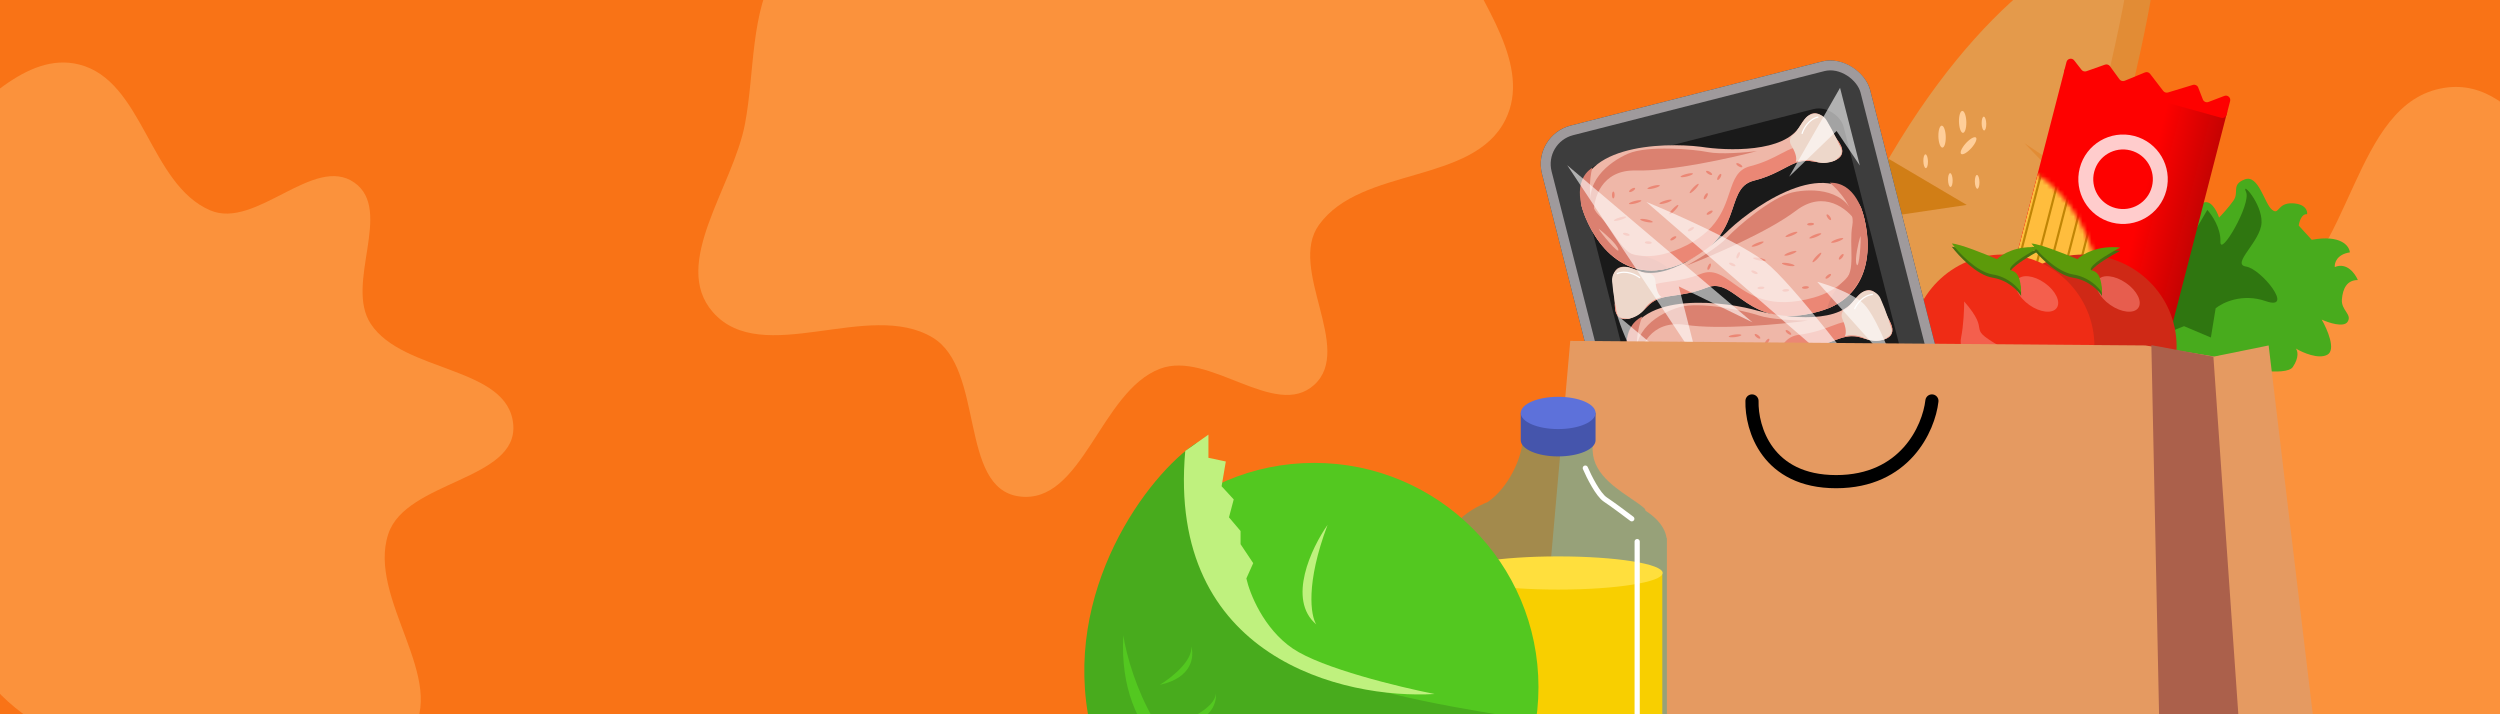 <svg width="560" height="160" viewBox="0 0 560 160" fill="none" xmlns="http://www.w3.org/2000/svg">
<rect x="0" y="0" width="560" height="160" fill="#333333" stroke="none"/>
<g clip-path="url(#clip0_1871_16823)">
<rect width="560" height="160" fill="#F97316"/>
<path fill-rule="evenodd" clip-rule="evenodd" d="M579.93 186.768C573.636 207.259 586.618 233.958 572.206 249.817C560.743 262.432 538.594 253.133 521.681 250.866C504.985 248.628 482.53 251.072 473.839 236.631C463.369 219.233 484.53 195.462 476.994 176.61C471.357 162.511 442.326 166.325 439.754 151.366C437.262 136.872 463.808 131.655 466.789 117.263C470.448 99.601 446.097 78.34 457.734 64.572C468.798 51.481 493.11 75.645 508.444 67.98C527.209 58.599 526.799 22.904 547.538 19.679C565.447 16.894 574.167 43.32 587.437 55.695C598.539 66.049 612.852 73.465 619.724 86.999C626.448 100.24 629.396 116.29 625.468 130.595C621.675 144.411 607.732 152.397 598.713 163.522C592.36 171.359 582.893 177.121 579.93 186.768Z" fill="#FB923C"/>
<path fill-rule="evenodd" clip-rule="evenodd" d="M-11.381 95.108C-18.721 81.252 -39.236 74.157 -39.984 58.5C-40.579 46.045 -24.321 39.398 -14.405 31.822C-4.616 24.343 5.729 11.463 17.688 14.438C32.096 18.022 33.445 41.264 47.088 47.117C57.291 51.494 70.328 34.504 79.392 40.912C88.173 47.12 77.146 63.55 83.045 72.537C90.285 83.565 113.866 81.967 114.968 95.108C116.016 107.603 90.954 107.679 86.989 119.576C82.138 134.135 100.803 152.387 91.749 164.782C83.93 175.487 65.76 166.328 52.502 166.791C41.409 167.178 30.175 170.746 19.625 167.3C9.304 163.928 -0.518 157.151 -5.883 147.72C-11.065 138.611 -7.985 127.268 -9.074 116.848C-9.841 109.508 -7.925 101.631 -11.381 95.108Z" fill="#FB923C"/>
<path fill-rule="evenodd" clip-rule="evenodd" d="M258.316 -23.252C274.797 -27.769 287.221 -47.913 304.051 -44.987C317.439 -42.661 320.642 -23.781 326.341 -11.43C331.967 0.764 343.205 14.834 337.197 26.852C329.96 41.331 304.921 37.243 295.452 50.369C288.371 60.186 303.34 78.096 294.37 86.218C285.679 94.087 270.828 78.448 259.868 82.59C246.418 87.672 242.51 113.144 228.272 111.193C214.735 109.339 220.613 82.653 208.903 75.607C194.573 66.984 170.724 82.508 159.694 69.928C150.169 59.064 164.23 41.906 166.89 27.688C169.116 15.793 167.993 2.991 174.166 -7.416C180.206 -17.598 189.75 -26.438 201.055 -29.906C211.975 -33.254 223.306 -27.282 234.647 -25.964C242.635 -25.035 250.557 -21.125 258.316 -23.252Z" fill="#FB923C"/>
<path d="M407.329 84.972C386.742 144.851 393.947 178.356 403.524 192.881C406.634 197.597 412.787 196.815 415.623 191.93C422.967 179.282 435.868 151.679 453.362 100.799C470.408 51.221 478.444 18.426 481.661 0.529C482.956 -6.675 476.811 -11.991 470.454 -8.362C452.819 1.707 426.866 28.151 407.329 84.972Z" fill="#E28C35"/>
<path d="M401.759 83.057C381.172 142.936 388.377 176.441 397.954 190.966C401.063 195.682 407.217 194.9 410.053 190.015C417.396 177.367 430.298 149.764 447.791 98.884C464.837 49.306 472.874 16.511 476.091 -1.386C477.386 -8.591 471.24 -13.907 464.883 -10.277C447.248 -0.208 421.295 26.236 401.759 83.057Z" fill="#E49A4B"/>
<path d="M426.501 72.363L406.033 72.849L411.947 68.955L410.239 60.617L426.501 72.363Z" fill="#D17E16"/>
<path d="M440.545 45.903L415.23 49.65L423.07 35.584L440.545 45.903Z" fill="#D17E16"/>
<path d="M416.009 106.781L393.607 113.214L396.987 100.241L416.009 106.781Z" fill="#D17E16"/>
<ellipse cx="2.456" cy="0.83" rx="2.456" ry="0.83" transform="matrix(-0.016 -1 0.994 0.105 434.238 32.972)" fill="#FFCE99"/>
<ellipse cx="2.456" cy="0.83" rx="2.456" ry="0.83" transform="matrix(-0.016 -1 0.994 0.105 438.848 29.672)" fill="#FFCE99"/>
<ellipse cx="1.544" cy="0.521" rx="1.544" ry="0.521" transform="matrix(-0.016 -1 0.994 0.105 443.914 29.167)" fill="#FFCE99"/>
<ellipse cx="1.544" cy="0.521" rx="1.544" ry="0.521" transform="matrix(-0.016 -1 0.994 0.105 436.381 41.819)" fill="#FFCE99"/>
<ellipse cx="1.544" cy="0.521" rx="1.544" ry="0.521" transform="matrix(-0.016 -1 0.994 0.105 442.391 42.226)" fill="#FFCE99"/>
<ellipse cx="1.544" cy="0.521" rx="1.544" ry="0.521" transform="matrix(-0.016 -1 0.994 0.105 430.854 37.607)" fill="#FFCE99"/>
<ellipse cx="2.469" cy="0.827" rx="2.469" ry="0.827" transform="matrix(0.659 -0.752 0.833 0.553 438.637 34.043)" fill="#FFCE99"/>
<ellipse cx="2.456" cy="0.83" rx="2.456" ry="0.83" transform="matrix(-0.016 -1 0.994 0.105 412.463 87.668)" fill="#FFCE99"/>
<ellipse cx="2.456" cy="0.83" rx="2.456" ry="0.83" transform="matrix(-0.016 -1 0.994 0.105 417.072 84.368)" fill="#FFCE99"/>
<ellipse cx="1.544" cy="0.521" rx="1.544" ry="0.521" transform="matrix(-0.016 -1 0.994 0.105 422.139 83.864)" fill="#FFCE99"/>
<ellipse cx="1.544" cy="0.521" rx="1.544" ry="0.521" transform="matrix(-0.016 -1 0.994 0.105 414.605 96.516)" fill="#FFCE99"/>
<ellipse cx="1.544" cy="0.521" rx="1.544" ry="0.521" transform="matrix(-0.016 -1 0.994 0.105 420.615 96.923)" fill="#FFCE99"/>
<ellipse cx="1.544" cy="0.521" rx="1.544" ry="0.521" transform="matrix(-0.016 -1 0.994 0.105 409.078 92.304)" fill="#FFCE99"/>
<ellipse cx="2.469" cy="0.827" rx="2.469" ry="0.827" transform="matrix(0.659 -0.752 0.833 0.553 416.861 88.739)" fill="#FFCE99"/>
<ellipse cx="2.456" cy="0.83" rx="2.456" ry="0.83" transform="matrix(-0.016 -1 0.994 0.105 396.775 134.536)" fill="#FFCE99"/>
<ellipse cx="2.456" cy="0.83" rx="2.456" ry="0.83" transform="matrix(-0.016 -1 0.994 0.105 401.387 131.236)" fill="#FFCE99"/>
<ellipse cx="1.544" cy="0.521" rx="1.544" ry="0.521" transform="matrix(-0.016 -1 0.994 0.105 406.453 130.732)" fill="#FFCE99"/>
<ellipse cx="1.544" cy="0.521" rx="1.544" ry="0.521" transform="matrix(-0.016 -1 0.994 0.105 398.92 143.383)" fill="#FFCE99"/>
<ellipse cx="1.544" cy="0.521" rx="1.544" ry="0.521" transform="matrix(-0.016 -1 0.994 0.105 404.93 143.791)" fill="#FFCE99"/>
<ellipse cx="1.544" cy="0.521" rx="1.544" ry="0.521" transform="matrix(-0.016 -1 0.994 0.105 393.393 139.172)" fill="#FFCE99"/>
<ellipse cx="2.469" cy="0.827" rx="2.469" ry="0.827" transform="matrix(0.659 -0.752 0.833 0.553 401.176 135.607)" fill="#FFCE99"/>
<path d="M441.122 67.928L453.964 81.168L455.256 77.41L441.122 67.928Z" fill="#E28C35"/>
<path d="M453.456 32.055L466.298 45.295L467.59 41.537L453.456 32.055Z" fill="#E28C35"/>
<path d="M425.2 114.004L438.042 127.244L439.334 123.486L425.2 114.004Z" fill="#E28C35"/>
<path d="M522.989 59.818C525.694 58.691 527.56 61.289 528.154 62.729C525.729 62.729 524.782 64.612 524.585 67.069C524.389 69.525 526.944 70.41 525.863 72.08C524.998 73.417 521.637 72.309 520.065 71.589C521.31 73.751 523.308 78.35 521.342 79.45C519.377 80.551 515.807 78.992 514.267 78.075C514.66 78.533 515.077 80.001 513.598 82.202C512.119 84.403 501.963 82.529 497.07 81.317C491.252 84.933 487.243 83.414 485.967 82.202C482.03 81.547 473.314 80.079 469.949 79.45C466.584 78.821 463.175 87.442 461.891 91.832L462.874 80.629C464.643 66.086 473.217 68.364 473.686 66.11C474.062 64.307 474.156 61.164 474.156 59.818H480.823C482.608 59.818 482.795 54.841 482.889 52.962C482.983 51.084 486.552 51.836 488.618 51.836C490.684 51.836 491.059 46.952 493.313 45.544C495.116 44.417 496.569 47.203 497.07 48.737C497.665 48.142 499.136 46.558 500.263 44.98C501.671 43.008 499.699 41.412 502.798 40.191C505.897 38.97 507.212 45.544 508.902 46.952C510.593 48.361 510.029 45.356 513.598 45.544C516.453 45.694 516.916 47.234 516.791 47.985C515.589 47.835 515.038 49.613 514.913 50.521L517.824 53.714C524.36 52.512 526.245 55.091 526.37 56.531C523.44 56.982 522.895 58.91 522.989 59.818Z" fill="#48AB1D"/>
<path d="M497.374 54.098C497.481 51.106 495.46 48.132 494.436 47.019L490.295 54.098H484.551V63.181L473.732 65.852L481.213 76.27L489.226 73.064L495.237 75.602L496.305 69.057C497.864 67.766 502.289 65.638 507.525 67.455C514.069 69.725 506.59 60.242 503.117 59.708C499.644 59.174 506.456 54.098 506.59 49.824C506.723 45.55 501.915 40.341 503.117 43.012C504.319 45.684 497.24 57.838 497.374 54.098Z" fill="#2F7610"/>
<g clip-path="url(#clip1_1871_16823)">
<rect width="37.64" height="145.672" transform="translate(462.469 15.581) rotate(14.477)" fill="url(#paint0_linear_1871_16823)"/>
<mask id="mask0_1871_16823" style="mask-type:alpha" maskUnits="userSpaceOnUse" x="403" y="35" width="69" height="99">
<ellipse cx="437.356" cy="84.321" rx="33.042" ry="49.707" transform="rotate(14.477 437.356 84.321)" fill="#D9D9D9"/>
</mask>
<g mask="url(#mask0_1871_16823)">
<rect x="453.893" y="6.143" width="36.574" height="173.605" transform="rotate(14.477 453.893 6.143)" fill="#FFBD3D"/>
<line x1="460.871" y1="7.944" x2="417.472" y2="176.038" stroke="#C08506" stroke-width="0.489"/>
<line x1="464.936" y1="8.994" x2="421.537" y2="177.087" stroke="#C08506" stroke-width="0.489"/>
<line x1="468.877" y1="10.012" x2="425.478" y2="178.105" stroke="#C08506" stroke-width="0.489"/>
<line x1="471.836" y1="10.776" x2="428.437" y2="178.869" stroke="#C08506" stroke-width="0.489"/>
<line x1="475.037" y1="11.602" x2="431.638" y2="179.696" stroke="#C08506" stroke-width="0.489"/>
<line x1="477.996" y1="12.366" x2="434.597" y2="180.459" stroke="#C08506" stroke-width="0.489"/>
<line x1="481.198" y1="13.193" x2="437.799" y2="181.286" stroke="#C08506" stroke-width="0.489"/>
<line x1="483.696" y1="13.837" x2="440.297" y2="181.931" stroke="#C08506" stroke-width="0.489"/>
<line x1="485.912" y1="14.41" x2="442.513" y2="182.503" stroke="#C08506" stroke-width="0.489"/>
<line x1="456.194" y1="6.737" x2="412.795" y2="174.83" stroke="#C08506" stroke-width="0.489"/>
</g>
<path opacity="0.8" d="M485.262 42.655C483.879 48.011 478.416 51.232 473.06 49.849C467.703 48.467 464.482 43.004 465.865 37.647C467.248 32.291 472.711 29.07 478.067 30.453C483.424 31.836 486.645 37.299 485.262 42.655ZM469.101 38.483C468.18 42.052 470.326 45.692 473.895 46.614C477.464 47.535 481.104 45.389 482.026 41.82C482.947 38.251 480.801 34.61 477.232 33.689C473.663 32.767 470.023 34.914 469.101 38.483Z" fill="white"/>
</g>
<path d="M462.897 13.885L462.446 15.632C462.313 16.148 462.617 16.676 463.131 16.819L497.554 26.384C498.081 26.53 498.626 26.216 498.762 25.686L499.548 22.641C499.747 21.873 498.995 21.201 498.254 21.483L494.699 22.838C494.197 23.03 493.634 22.779 493.44 22.278L492.402 19.603C492.217 19.126 491.696 18.873 491.207 19.021L485.629 20.714C485.24 20.832 484.818 20.697 484.57 20.374L481.615 16.532C481.346 16.183 480.875 16.056 480.467 16.225L475.927 18.095C475.51 18.267 475.029 18.131 474.764 17.766L472.63 14.83C472.376 14.48 471.922 14.339 471.513 14.483L467.357 15.954C466.961 16.094 466.52 15.965 466.261 15.634L464.614 13.527C464.115 12.889 463.1 13.1 462.897 13.885Z" fill="#FE0100"/>
<path d="M429.336 133.987C440.634 133.918 464.806 123.305 471.112 81.406" stroke="white" stroke-width="1.955"/>
<ellipse cx="466.628" cy="77.583" rx="20.932" ry="20.564" fill="#CF2916"/>
<ellipse opacity="0.6" cx="5.484" cy="3.026" rx="5.484" ry="3.026" transform="matrix(0.821 0.571 -0.584 0.811 471.729 60.26)" fill="#F78173"/>
<path opacity="0.6" d="M465.528 77.296C458.065 72.995 464.335 74.853 457.867 67.52C457.867 69.085 457.727 72.878 457.17 75.537C456.473 78.861 459.26 82.185 466.723 83.749C472.694 85 476.176 82.119 477.172 80.523C475.778 80.881 471.499 80.738 465.528 77.296Z" fill="#F78173"/>
<path d="M465.346 58.794C462.693 57.658 456.92 55.366 455.043 55.286C456.641 57.357 460.735 61.64 464.326 62.201C467.917 62.762 470.174 65.174 470.854 66.31C470.752 59.696 467.488 62.201 468.508 60.598C469.324 59.315 473.133 57.123 474.935 56.188C469.875 55.627 466.434 57.691 465.346 58.794Z" fill="#466F10"/>
<path d="M465.346 58.057C462.693 56.922 456.92 54.63 455.043 54.55C456.641 56.621 460.735 60.904 464.326 61.465C467.917 62.026 470.174 64.438 470.854 65.574C470.752 58.959 467.488 61.465 468.508 59.861C469.324 58.578 473.133 56.387 474.935 55.452C469.875 54.891 466.434 56.955 465.346 58.057Z" fill="#5C9A0A"/>
<circle cx="448.588" cy="77.583" r="20.564" fill="#EF2C15"/>
<ellipse opacity="0.6" cx="456.285" cy="65.844" rx="5.419" ry="3.007" transform="rotate(35.278 456.285 65.844)" fill="#F78173"/>
<path opacity="0.6" d="M447.507 77.296C440.174 72.995 446.334 74.853 439.979 67.52C439.979 69.085 439.842 72.878 439.295 75.537C438.61 78.861 441.348 82.185 448.68 83.749C454.546 85 457.967 82.119 458.945 80.523C457.576 80.881 453.372 80.738 447.507 77.296Z" fill="#F78173"/>
<path d="M447.329 58.794C444.723 57.658 439.051 55.366 437.207 55.286C438.777 57.357 442.799 61.64 446.327 62.201C449.854 62.762 452.072 65.174 452.74 66.31C452.64 59.696 449.433 62.201 450.435 60.598C451.237 59.315 454.979 57.123 456.749 56.188C451.778 55.627 448.398 57.691 447.329 58.794Z" fill="#466F10"/>
<path d="M447.329 58.057C444.723 56.922 439.051 54.63 437.207 54.55C438.777 56.621 442.799 60.904 446.327 61.465C449.854 62.026 452.072 64.438 452.74 65.574C452.64 58.959 449.433 61.465 450.435 59.861C451.237 58.578 454.979 56.387 456.749 55.452C451.778 54.891 448.398 56.955 447.329 58.057Z" fill="#5C9A0A"/>
<g clip-path="url(#clip2_1871_16823)">
<rect x="343.207" y="30.325" width="75.867" height="100.877" rx="8.893" transform="rotate(-14.306 343.207 30.325)" fill="#3D3D3D"/>
<rect x="353.182" y="37.962" width="60.304" height="81.147" rx="5.558" transform="rotate(-14.306 353.182 37.962)" fill="#1A1A1A"/>
<path d="M375.493 59.525C362.721 64.193 356.016 52.505 354.26 46.078C352.232 32.486 372.368 31.8 380.991 32.878C386.942 33.824 399.718 34.209 403.209 28.179C405.977 23.399 408.37 25.537 409.746 28.244C410.428 29.585 411.289 30.843 412.083 32.121C414.194 35.522 410.218 36.985 406.206 36.181C401.562 35.25 399.962 38.654 392.845 40.469C385.728 42.284 391.457 53.691 375.493 59.525Z" fill="#EFB7A8"/>
<path d="M366.462 38.19C358.615 37.985 356.887 44.614 357.003 47.955C354.141 41.056 360.448 36.23 364.759 34.396C369.071 32.561 379.206 33.377 382.601 34.074C385.316 34.631 391.047 34.157 393.573 33.849C387.806 35.382 374.309 38.394 366.462 38.19Z" fill="#DB8170"/>
<path fill-rule="evenodd" clip-rule="evenodd" d="M354.141 44.99C356.645 51.52 363.219 60.478 374.667 56.294C384.16 52.825 385.982 47.385 387.396 43.163C388.36 40.285 389.134 37.974 392.019 37.238C395.086 36.456 397.129 35.378 398.832 34.48C401.081 33.294 402.737 32.419 405.38 32.949C408.167 33.508 410.937 32.973 411.661 31.454C411.802 31.676 411.943 31.898 412.081 32.121C414.192 35.522 410.216 36.985 406.204 36.181C403.561 35.651 401.904 36.525 399.656 37.711C397.953 38.61 395.91 39.687 392.843 40.469C389.958 41.205 389.184 43.517 388.22 46.394C386.806 50.616 384.984 56.056 375.491 59.526C362.719 64.193 356.014 52.505 354.258 46.078C354.202 45.706 354.164 45.343 354.141 44.99Z" fill="#EB8775"/>
<path d="M402.253 36.264C402.643 35.285 401.966 33.73 401.202 32.476C400.716 31.677 400.919 30.595 401.731 30.131C401.931 30.017 402.102 29.86 402.231 29.67L404.228 26.757C404.605 26.206 405.161 25.801 405.802 25.611C407.099 25.227 408.49 25.786 409.16 26.962L410.364 29.077L412.394 33.164C412.542 33.461 412.597 33.796 412.554 34.125C412.501 34.531 412.3 34.903 411.991 35.171L411.463 35.627C411.257 35.805 411.034 35.963 410.781 36.064C409.893 36.419 408.277 36.78 406.773 36.208C405.023 35.543 403.031 35.968 402.253 36.264Z" fill="#EDD7CA"/>
<path d="M403.644 29.978C403.94 28.924 405.089 26.694 407.31 26.201" stroke="white" stroke-width="0.278"/>
<ellipse cx="366.276" cy="45.291" rx="1.431" ry="0.29" transform="rotate(-14.306 366.276 45.291)" fill="#EB8775"/>
<ellipse cx="370.413" cy="41.902" rx="1.431" ry="0.29" transform="rotate(-14.306 370.413 41.902)" fill="#EB8775"/>
<ellipse cx="377.835" cy="39.247" rx="1.431" ry="0.29" transform="rotate(-14.306 377.835 39.247)" fill="#EB8775"/>
<ellipse cx="379.495" cy="42.219" rx="1.431" ry="0.29" transform="rotate(-46.119 379.495 42.219)" fill="#EB8775"/>
<ellipse cx="374.939" cy="46.953" rx="1.431" ry="0.29" transform="rotate(-46.119 374.939 46.953)" fill="#EB8775"/>
<ellipse cx="373.081" cy="45.205" rx="1.431" ry="0.29" transform="rotate(-16.597 373.081 45.205)" fill="#EB8775"/>
<ellipse cx="362.887" cy="48.994" rx="1.431" ry="0.29" transform="rotate(-16.597 362.887 48.994)" fill="#EB8775"/>
<ellipse cx="361.381" cy="43.678" rx="0.771" ry="0.29" transform="rotate(-89.436 361.381 43.678)" fill="#EB8775"/>
<ellipse cx="365.597" cy="42.551" rx="0.771" ry="0.29" transform="rotate(-31.788 365.597 42.551)" fill="#EB8775"/>
<ellipse cx="0.771" cy="0.29" rx="0.771" ry="0.29" transform="matrix(-0.998 -0.055 -0.055 0.998 370 54.095)" fill="#EB8775"/>
<ellipse cx="374.821" cy="53.39" rx="0.771" ry="0.29" transform="rotate(-31.788 374.821 53.39)" fill="#EB8775"/>
<ellipse cx="378.771" cy="51.334" rx="0.771" ry="0.29" transform="rotate(-31.788 378.771 51.334)" fill="#EB8775"/>
<ellipse cx="364.294" cy="52.488" rx="0.771" ry="0.29" transform="rotate(14.561 364.294 52.488)" fill="#EB8775"/>
<ellipse cx="385.113" cy="39.632" rx="0.771" ry="0.29" transform="rotate(-59.516 385.113 39.632)" fill="#EB8775"/>
<ellipse cx="0.771" cy="0.29" rx="0.771" ry="0.29" transform="matrix(-0.858 -0.514 -0.514 0.858 390.414 37.156)" fill="#EB8775"/>
<ellipse cx="0.771" cy="0.29" rx="0.771" ry="0.29" transform="matrix(-0.858 -0.514 -0.514 0.858 383.648 38.881)" fill="#EB8775"/>
<ellipse cx="382.096" cy="43.95" rx="0.771" ry="0.29" transform="rotate(-59.516 382.096 43.95)" fill="#EB8775"/>
<ellipse cx="382.96" cy="47.637" rx="0.771" ry="0.29" transform="rotate(-31.788 382.96 47.637)" fill="#EB8775"/>
<ellipse cx="368.811" cy="49.432" rx="1.431" ry="0.29" transform="rotate(11.704 368.811 49.432)" fill="#EB8775"/>
<path d="M358.161 48.231C355.436 45.598 356.035 40.012 356.675 37.547C352.089 40.63 354.18 47.142 355.798 50.013C360.777 60.861 369.791 61.247 373.676 60.084C372.644 59.178 369.868 57.353 367.022 57.3C363.465 57.233 361.566 51.523 358.161 48.231Z" fill="#DB8070"/>
<path d="M358.08 51.212C359.426 52.26 362.195 54.661 362.505 55.876C362.892 57.395 358.23 51.8 358.08 51.212Z" fill="#EFB7A8"/>
<path d="M407.462 69.769C420.554 66.096 419.168 52.693 416.838 46.451C410.544 34.235 393.8 45.442 387.432 51.355C383.154 55.599 373.01 63.375 366.655 60.521C361.615 58.258 360.922 61.392 361.387 64.393C361.617 65.88 361.653 67.404 361.755 68.906C362.029 72.899 366.111 71.762 368.896 68.766C372.122 65.297 375.409 67.126 382.246 64.441C389.083 61.756 391.097 74.361 407.462 69.769Z" fill="#EFB7A8"/>
<path d="M402.327 47.177C408.575 42.427 413.852 46.797 415.708 49.577C414.001 42.305 406.063 42.074 401.492 43.103C396.921 44.133 389.172 50.717 386.824 53.266C384.946 55.305 380.017 58.267 377.788 59.494C383.364 57.368 396.078 51.928 402.327 47.177Z" fill="#DB8170"/>
<path fill-rule="evenodd" clip-rule="evenodd" d="M416.297 45.5C418.08 52.263 417.977 63.373 406.242 66.665C396.51 69.396 391.854 66.045 388.24 63.445C385.776 61.672 383.797 60.249 381.026 61.337C378.08 62.494 375.793 62.813 373.886 63.079C371.368 63.43 369.512 63.688 367.677 65.662C365.741 67.744 363.18 68.928 361.705 68.117C361.721 68.381 361.736 68.643 361.754 68.905C362.028 72.899 366.11 71.762 368.896 68.766C370.731 66.792 372.586 66.534 375.104 66.183C377.011 65.917 379.299 65.598 382.245 64.441C385.016 63.353 386.995 64.776 389.458 66.549C393.072 69.149 397.729 72.5 407.461 69.769C420.553 66.096 419.167 52.693 416.837 46.451C416.665 46.117 416.485 45.8 416.297 45.5Z" fill="#EB8775"/>
<path d="M372.155 66.524C371.266 65.957 370.907 64.3 370.794 62.836C370.722 61.904 369.925 61.144 368.995 61.242C368.766 61.266 368.536 61.238 368.32 61.16L364.998 59.962C364.369 59.736 363.681 59.732 363.05 59.952C361.773 60.398 360.971 61.665 361.114 63.01L361.372 65.43L362.113 69.933C362.167 70.261 362.317 70.565 362.545 70.807C362.825 71.105 363.205 71.29 363.613 71.326L364.308 71.389C364.579 71.413 364.852 71.41 365.116 71.345C366.045 71.114 367.567 70.463 368.454 69.12C369.485 67.558 371.351 66.739 372.155 66.524Z" fill="#EDD7CA"/>
<path d="M367.353 62.235C366.497 61.553 364.262 60.414 362.171 61.312" stroke="white" stroke-width="0.278"/>
<ellipse cx="1.431" cy="0.29" rx="1.431" ry="0.29" transform="matrix(-0.931 0.366 0.366 0.931 407.85 52.04)" fill="#EB8775"/>
<ellipse cx="1.431" cy="0.29" rx="1.431" ry="0.29" transform="matrix(-0.931 0.366 0.366 0.931 402.512 51.707)" fill="#EB8775"/>
<ellipse cx="1.431" cy="0.29" rx="1.431" ry="0.29" transform="matrix(-0.931 0.366 0.366 0.931 394.941 53.887)" fill="#EB8775"/>
<ellipse cx="1.431" cy="0.29" rx="1.431" ry="0.29" transform="matrix(-0.984 -0.18 -0.18 0.984 395.561 58.035)" fill="#EB8775"/>
<ellipse cx="1.431" cy="0.29" rx="1.431" ry="0.29" transform="matrix(-0.984 -0.18 -0.18 0.984 402.023 59.216)" fill="#EB8775"/>
<ellipse cx="1.431" cy="0.29" rx="1.431" ry="0.29" transform="matrix(-0.945 0.328 0.328 0.945 402.309 55.996)" fill="#EB8775"/>
<ellipse cx="1.431" cy="0.29" rx="1.431" ry="0.29" transform="matrix(-0.945 0.328 0.328 0.945 412.793 53.115)" fill="#EB8775"/>
<ellipse cx="0.771" cy="0.29" rx="0.771" ry="0.29" transform="matrix(-0.592 -0.806 -0.806 0.592 410.346 49.113)" fill="#EB8775"/>
<ellipse cx="0.771" cy="0.29" rx="0.771" ry="0.29" transform="matrix(-0.998 0.069 0.069 0.998 406.324 49.87)" fill="#EB8775"/>
<ellipse cx="409.528" cy="61.894" rx="0.771" ry="0.29" transform="rotate(-38.923 409.528 61.894)" fill="#EB8775"/>
<ellipse cx="0.771" cy="0.29" rx="0.771" ry="0.29" transform="matrix(-0.998 0.069 0.069 0.998 405.17 64.055)" fill="#EB8775"/>
<ellipse cx="0.771" cy="0.29" rx="0.771" ry="0.29" transform="matrix(-0.998 0.069 0.069 0.998 400.766 64.695)" fill="#EB8775"/>
<ellipse cx="0.771" cy="0.29" rx="0.771" ry="0.29" transform="matrix(-0.639 0.77 0.77 0.639 412.705 56.739)" fill="#EB8775"/>
<ellipse cx="0.771" cy="0.29" rx="0.771" ry="0.29" transform="matrix(-0.915 -0.403 -0.403 0.915 388.854 59.29)" fill="#EB8775"/>
<ellipse cx="382.855" cy="59.739" rx="0.771" ry="0.29" transform="rotate(-66.651 382.855 59.739)" fill="#EB8775"/>
<ellipse cx="389.355" cy="57.186" rx="0.771" ry="0.29" transform="rotate(-66.651 389.355 57.186)" fill="#EB8775"/>
<ellipse cx="0.771" cy="0.29" rx="0.771" ry="0.29" transform="matrix(-0.915 -0.403 -0.403 0.915 393.824 61.032)" fill="#EB8775"/>
<ellipse cx="0.771" cy="0.29" rx="0.771" ry="0.29" transform="matrix(-0.998 0.069 0.069 0.998 395.203 64.141)" fill="#EB8775"/>
<ellipse cx="1.431" cy="0.29" rx="1.431" ry="0.29" transform="matrix(-0.676 0.737 0.737 0.676 407.742 56.424)" fill="#EB8775"/>
<path d="M414.928 50.478C415.601 46.75 411.851 42.565 409.891 40.939C415.415 40.762 417.522 47.269 417.886 50.544C420.182 62.257 413.092 67.837 409.26 69.162C409.569 67.824 410.755 64.721 413.033 63.016C415.881 60.883 414.086 55.139 414.928 50.478Z" fill="#DB8070"/>
<path d="M416.736 52.85C416.256 54.487 415.411 58.053 415.87 59.22C416.443 60.679 416.958 53.415 416.736 52.85Z" fill="#EFB7A8"/>
<path d="M416.805 106.392C429.897 102.718 428.511 89.316 426.182 83.073C419.887 70.857 403.143 82.064 396.775 87.977C392.498 92.222 382.354 99.998 375.998 97.144C370.959 94.881 370.266 98.014 370.73 101.015C370.96 102.503 370.996 104.027 371.099 105.528C371.372 109.521 375.454 108.385 378.24 105.389C381.466 101.92 384.753 103.748 391.59 101.063C398.426 98.378 400.441 110.984 416.805 106.392Z" fill="#EFB7A8"/>
<path d="M411.671 83.799C417.919 79.049 423.195 83.42 425.052 86.199C423.345 78.927 415.407 78.696 410.836 79.726C406.265 80.755 398.516 87.339 396.168 89.888C394.29 91.927 389.361 94.889 387.132 96.116C392.708 93.99 405.422 88.55 411.671 83.799Z" fill="#DB8170"/>
<path fill-rule="evenodd" clip-rule="evenodd" d="M425.641 82.123C427.423 88.886 427.321 99.995 415.586 103.288C405.854 106.018 401.197 102.668 397.583 100.067C395.12 98.295 393.141 96.871 390.37 97.959C387.424 99.117 385.136 99.435 383.229 99.701C380.711 100.052 378.856 100.311 377.021 102.285C375.085 104.366 372.524 105.55 371.049 104.74C371.064 105.003 371.08 105.266 371.098 105.528C371.371 109.521 375.453 108.385 378.239 105.389C380.075 103.415 381.93 103.156 384.448 102.805C386.355 102.539 388.642 102.22 391.589 101.063C394.36 99.975 396.339 101.399 398.802 103.171C402.416 105.772 407.073 109.122 416.805 106.392C429.896 102.718 428.51 89.316 426.181 83.073C426.009 82.739 425.829 82.422 425.641 82.123Z" fill="#EB8775"/>
<path d="M381.496 103.147C380.608 102.58 380.249 100.923 380.136 99.459C380.064 98.526 379.267 97.767 378.336 97.865C378.108 97.889 377.877 97.861 377.661 97.783L374.34 96.585C373.711 96.358 373.023 96.354 372.392 96.575C371.115 97.02 370.313 98.287 370.456 99.633L370.714 102.053L371.455 106.555C371.509 106.883 371.659 107.187 371.886 107.429C372.167 107.727 372.547 107.912 372.954 107.949L373.649 108.011C373.921 108.035 374.194 108.033 374.458 107.967C375.387 107.736 376.909 107.085 377.796 105.742C378.826 104.18 380.692 103.361 381.496 103.147Z" fill="#EDD7CA"/>
<path d="M376.697 98.857C375.841 98.175 373.606 97.037 371.515 97.934" stroke="white" stroke-width="0.278"/>
<ellipse cx="1.431" cy="0.29" rx="1.431" ry="0.29" transform="matrix(-0.931 0.366 0.366 0.931 417.193 88.663)" fill="#EB8775"/>
<ellipse cx="1.431" cy="0.29" rx="1.431" ry="0.29" transform="matrix(-0.931 0.366 0.366 0.931 411.855 88.329)" fill="#EB8775"/>
<ellipse cx="1.431" cy="0.29" rx="1.431" ry="0.29" transform="matrix(-0.931 0.366 0.366 0.931 404.285 90.51)" fill="#EB8775"/>
<ellipse cx="1.431" cy="0.29" rx="1.431" ry="0.29" transform="matrix(-0.984 -0.18 -0.18 0.984 404.904 94.658)" fill="#EB8775"/>
<ellipse cx="1.431" cy="0.29" rx="1.431" ry="0.29" transform="matrix(-0.984 -0.18 -0.18 0.984 411.367 95.838)" fill="#EB8775"/>
<ellipse cx="1.431" cy="0.29" rx="1.431" ry="0.29" transform="matrix(-0.945 0.328 0.328 0.945 411.652 92.618)" fill="#EB8775"/>
<ellipse cx="1.431" cy="0.29" rx="1.431" ry="0.29" transform="matrix(-0.945 0.328 0.328 0.945 422.137 89.738)" fill="#EB8775"/>
<ellipse cx="0.771" cy="0.29" rx="0.771" ry="0.29" transform="matrix(-0.592 -0.806 -0.806 0.592 419.689 85.736)" fill="#EB8775"/>
<ellipse cx="0.771" cy="0.29" rx="0.771" ry="0.29" transform="matrix(-0.998 0.069 0.069 0.998 415.668 86.492)" fill="#EB8775"/>
<ellipse cx="418.872" cy="98.517" rx="0.771" ry="0.29" transform="rotate(-38.923 418.872 98.517)" fill="#EB8775"/>
<ellipse cx="0.771" cy="0.29" rx="0.771" ry="0.29" transform="matrix(-0.998 0.069 0.069 0.998 414.514 100.678)" fill="#EB8775"/>
<ellipse cx="0.771" cy="0.29" rx="0.771" ry="0.29" transform="matrix(-0.998 0.069 0.069 0.998 410.109 101.317)" fill="#EB8775"/>
<ellipse cx="0.771" cy="0.29" rx="0.771" ry="0.29" transform="matrix(-0.639 0.77 0.77 0.639 422.049 93.361)" fill="#EB8775"/>
<ellipse cx="0.771" cy="0.29" rx="0.771" ry="0.29" transform="matrix(-0.915 -0.403 -0.403 0.915 398.197 95.912)" fill="#EB8775"/>
<ellipse cx="392.198" cy="96.361" rx="0.771" ry="0.29" transform="rotate(-66.651 392.198 96.361)" fill="#EB8775"/>
<ellipse cx="398.698" cy="93.809" rx="0.771" ry="0.29" transform="rotate(-66.651 398.698 93.809)" fill="#EB8775"/>
<ellipse cx="0.771" cy="0.29" rx="0.771" ry="0.29" transform="matrix(-0.915 -0.403 -0.403 0.915 403.168 97.654)" fill="#EB8775"/>
<ellipse cx="0.771" cy="0.29" rx="0.771" ry="0.29" transform="matrix(-0.998 0.069 0.069 0.998 404.547 100.763)" fill="#EB8775"/>
<ellipse cx="1.431" cy="0.29" rx="1.431" ry="0.29" transform="matrix(-0.676 0.737 0.737 0.676 417.086 93.046)" fill="#EB8775"/>
<path d="M424.271 87.101C424.944 83.372 421.194 79.188 419.235 77.562C424.758 77.384 426.866 83.891 427.23 87.167C429.526 98.88 422.436 104.459 418.604 105.784C418.912 104.446 420.099 101.343 422.377 99.638C425.225 97.506 423.43 91.761 424.271 87.101Z" fill="#DB8070"/>
<path d="M426.08 89.472C425.6 91.109 424.755 94.675 425.214 95.842C425.787 97.301 426.302 90.037 426.08 89.472Z" fill="#EFB7A8"/>
<path d="M383.806 95.052C370.553 98.097 365.352 85.667 364.408 79.072C364.083 65.333 384.149 67.153 392.571 69.294C398.359 70.972 410.988 72.94 415.201 67.391C418.541 62.992 420.65 65.411 421.679 68.267C422.19 69.683 422.888 71.038 423.517 72.406C425.189 76.042 421.061 76.999 417.181 75.703C412.688 74.202 410.678 77.382 403.39 78.299C396.103 79.216 400.371 91.246 383.806 95.052Z" fill="#EFB7A8"/>
<path d="M377.497 72.76C369.737 71.582 367.198 77.945 366.899 81.274C364.915 74.073 371.773 70.069 376.279 68.784C380.785 67.499 390.74 69.567 394.022 70.68C396.648 71.571 402.393 71.812 404.937 71.821C399.024 72.624 385.258 73.938 377.497 72.76Z" fill="#DB8170"/>
<path fill-rule="evenodd" clip-rule="evenodd" d="M364.428 77.975C366.101 84.766 371.511 94.473 383.391 91.743C393.242 89.48 395.726 84.308 397.653 80.295C398.967 77.559 400.022 75.362 402.976 74.99C406.117 74.595 408.277 73.78 410.079 73.1C412.457 72.202 414.21 71.54 416.766 72.394C419.462 73.295 422.277 73.108 423.184 71.691C423.296 71.929 423.408 72.167 423.518 72.405C425.19 76.042 421.063 76.999 417.182 75.703C414.626 74.849 412.873 75.511 410.494 76.408C408.693 77.088 406.532 77.904 403.392 78.299C400.438 78.67 399.382 80.868 398.069 83.604C396.141 87.617 393.658 92.789 383.807 95.052C370.555 98.097 365.353 85.667 364.409 79.072C364.4 78.695 364.406 78.329 364.428 77.975Z" fill="#EB8775"/>
<path d="M413.248 75.295C413.756 74.371 413.278 72.745 412.676 71.405C412.293 70.552 412.629 69.504 413.492 69.144C413.704 69.056 413.894 68.921 414.046 68.749L416.388 66.107C416.832 65.606 417.434 65.274 418.093 65.165C419.428 64.945 420.739 65.673 421.257 66.923L422.189 69.171L423.696 73.478C423.805 73.792 423.819 74.131 423.735 74.452C423.632 74.848 423.387 75.192 423.046 75.419L422.466 75.807C422.24 75.958 421.998 76.087 421.735 76.156C420.809 76.398 419.161 76.555 417.74 75.801C416.087 74.923 414.056 75.098 413.248 75.295Z" fill="#EDD7CA"/>
<path d="M415.408 69.23C415.833 68.221 417.25 66.151 419.515 65.938" stroke="white" stroke-width="0.278"/>
<ellipse cx="376.43" cy="79.783" rx="1.431" ry="0.29" transform="rotate(-7.171 376.43 79.783)" fill="#EB8775"/>
<ellipse cx="380.956" cy="76.934" rx="1.431" ry="0.29" transform="rotate(-7.171 380.956 76.934)" fill="#EB8775"/>
<ellipse cx="388.649" cy="75.222" rx="1.431" ry="0.29" transform="rotate(-7.171 388.649 75.222)" fill="#EB8775"/>
<ellipse cx="389.929" cy="78.377" rx="1.431" ry="0.29" transform="rotate(-38.984 389.929 78.377)" fill="#EB8775"/>
<ellipse cx="384.822" cy="82.508" rx="1.431" ry="0.29" transform="rotate(-38.984 384.822 82.508)" fill="#EB8775"/>
<ellipse cx="383.195" cy="80.543" rx="1.431" ry="0.29" transform="rotate(-9.462 383.195 80.543)" fill="#EB8775"/>
<ellipse cx="372.609" cy="83.036" rx="1.431" ry="0.29" transform="rotate(-9.462 372.609 83.036)" fill="#EB8775"/>
<ellipse cx="371.773" cy="77.575" rx="0.771" ry="0.29" transform="rotate(-82.3 371.773 77.575)" fill="#EB8775"/>
<ellipse cx="376.097" cy="76.98" rx="0.771" ry="0.29" transform="rotate(-24.652 376.097 76.98)" fill="#EB8775"/>
<ellipse cx="0.771" cy="0.29" rx="0.771" ry="0.29" transform="matrix(-0.984 -0.179 -0.179 0.984 379.029 88.982)" fill="#EB8775"/>
<ellipse cx="383.903" cy="88.881" rx="0.771" ry="0.29" transform="rotate(-24.652 383.903 88.881)" fill="#EB8775"/>
<ellipse cx="388.077" cy="87.332" rx="0.771" ry="0.29" transform="rotate(-24.652 388.077 87.332)" fill="#EB8775"/>
<ellipse cx="373.57" cy="86.679" rx="0.771" ry="0.29" transform="rotate(21.697 373.57 86.679)" fill="#EB8775"/>
<ellipse cx="395.825" cy="76.507" rx="0.771" ry="0.29" transform="rotate(-52.38 395.825 76.507)" fill="#EB8775"/>
<ellipse cx="0.771" cy="0.29" rx="0.771" ry="0.29" transform="matrix(-0.788 -0.616 -0.616 0.788 401.391 74.709)" fill="#EB8775"/>
<ellipse cx="0.771" cy="0.29" rx="0.771" ry="0.29" transform="matrix(-0.788 -0.616 -0.616 0.788 394.463 75.581)" fill="#EB8775"/>
<ellipse cx="392.294" cy="80.417" rx="0.771" ry="0.29" transform="rotate(-52.38 392.294 80.417)" fill="#EB8775"/>
<ellipse cx="392.693" cy="84.183" rx="0.771" ry="0.29" transform="rotate(-24.652 392.693 84.183)" fill="#EB8775"/>
<ellipse cx="378.429" cy="84.207" rx="1.431" ry="0.29" transform="rotate(18.839 378.429 84.207)" fill="#EB8775"/>
<path d="M368.013 81.693C365.637 78.742 366.925 73.273 367.866 70.907C362.933 73.396 364.198 80.118 365.448 83.167C369.041 94.55 377.937 96.052 381.936 95.381C381.024 94.354 378.497 92.198 375.68 91.792C372.159 91.284 370.984 85.382 368.013 81.693Z" fill="#DB8070"/>
<path d="M367.562 84.64C368.768 85.848 371.217 88.573 371.374 89.818C371.569 91.373 367.638 85.242 367.562 84.64Z" fill="#EFB7A8"/>
<g opacity="0.6">
<path d="M380.379 81.133L351.053 37.005L392.559 72.203L376.051 64.164L380.379 81.133Z" fill="white"/>
<path d="M412.172 19.672L400.769 39.577L411.394 29.342L416.615 37.093L412.172 19.672Z" fill="white"/>
<path d="M423.664 92.834L368.771 45.23C375.345 47.915 389.909 54.391 395.581 58.814C401.253 63.237 416.666 83.337 423.664 92.834Z" fill="white"/>
<path d="M400.016 102.199L362.234 70.593C363.775 75.654 368.67 87.093 375.928 92.357C383.185 97.621 395.01 101.112 400.016 102.199Z" fill="white"/>
<path d="M433.303 104.651C432.455 106.08 420.076 109.172 413.993 110.54C429.729 106.527 430.484 90.898 428.895 83.586C430.718 90.012 434.151 103.222 433.303 104.651Z" fill="white"/>
<path d="M424.64 82.754L407.057 63.128C409.307 63.734 414.476 65.508 417.148 67.762C419.819 70.016 423.256 78.696 424.64 82.754Z" fill="white"/>
<path d="M371.53 119.92L368.143 106.637C372.255 116.245 379.207 117.945 383.476 117.49L385.386 117.101C384.844 117.274 384.198 117.413 383.476 117.49L371.53 119.92Z" fill="white"/>
</g>
</g>
<rect x="344.559" y="31.128" width="73.643" height="98.654" rx="7.781" transform="rotate(-14.306 344.559 31.128)" stroke="#9F9A9C" stroke-width="2.223"/>
<path d="M339.092 219.44L351.738 76.357L480.532 77.38L495.975 79.859L508.176 77.38L525.172 219.44H339.092Z" fill="#E59A61"/>
<path d="M484.863 219.144L481.908 77.316L495.802 79.892L505.508 219.144H484.863Z" fill="#AB604B"/>
<path d="M392.446 89.811C392.294 95.971 395.849 107.89 411.294 107.89C426.707 107.89 432.039 95.983 432.75 89.811" stroke="black" stroke-width="2.945" stroke-linecap="round"/>
<path opacity="0.4" fill-rule="evenodd" clip-rule="evenodd" d="M368.595 114.39C371.288 116.127 372.997 118.235 373.325 120.525H373.385V202.258V202.354H373.383C373.234 206.934 362.389 210.631 349.033 210.631C335.677 210.631 324.832 206.934 324.683 202.354H324.681V202.258V121.473C324.68 121.427 324.68 121.382 324.68 121.336C324.68 121.291 324.68 121.245 324.681 121.2V120.525H324.738C325.2 117.301 328.398 114.437 333.228 112.462C338.025 109.164 340.733 102.585 340.968 99.322C346.956 96.656 358.241 92.323 356.943 98.72C355.653 105.076 360.936 108.664 365.195 111.557C366.294 112.303 367.325 113.003 368.157 113.693C368.447 113.933 368.587 114.165 368.595 114.39Z" fill="#23AC9E"/>
<rect x="325.701" y="128.752" width="46.652" height="74.091" fill="#F8CF00"/>
<ellipse cx="349.028" cy="128.349" rx="23.412" ry="3.717" fill="#FFDF3D"/>
<path fill-rule="evenodd" clip-rule="evenodd" d="M357.406 92.454H340.65V98.624C340.65 98.624 340.65 98.624 340.65 98.624C340.651 100.619 344.401 102.237 349.028 102.237C353.655 102.237 357.406 100.619 357.406 98.624C357.406 98.624 357.406 98.624 357.406 98.624V92.454Z" fill="#4555AC"/>
<ellipse cx="349.028" cy="92.499" rx="8.378" ry="3.613" fill="#5D71DA"/>
<path d="M366.727 121.318L366.727 195.676" stroke="white" stroke-width="1.165" stroke-linecap="round"/>
<path d="M355.113 104.854C355.924 106.746 357.951 110.801 359.574 111.882C361.196 112.963 364.215 115.216 365.521 116.207" stroke="white" stroke-width="1.165" stroke-linecap="round"/>
<circle cx="294.379" cy="153.924" r="50.238" fill="#53C820"/>
<path d="M297.371 117.581C293.784 122.687 288.255 134.293 294.839 139.864C293.615 137.923 292.408 130.748 297.371 117.581Z" fill="#BFF17E"/>
<path d="M293.184 203.506C258.357 203.806 246.016 178.082 244.264 162.82C237.48 132.401 257.331 106.14 268.039 99.174C264.286 107.805 273.727 141.042 291.847 148.968C307.781 155.938 329.419 159.032 344.224 161.473C341.722 175.359 328.011 203.206 293.184 203.506Z" fill="#48AB1D"/>
<path d="M270.689 97.356L265.498 101.014C261.344 147.427 301.016 156.649 321.371 155.459C313.484 153.909 296.082 149.7 289.568 145.263C283.055 140.826 279.932 132.952 279.185 129.57L280.719 126.148L277.887 121.9V118.95L275.291 115.882L276.353 111.87L273.639 108.92L274.583 103.374L270.689 102.548V97.356Z" fill="#BFF17E"/>
<path d="M251.609 142.314C253.19 151.904 260.179 171.91 275.482 175.215C267.014 174.195 250.385 166.187 251.609 142.314Z" fill="#53C820"/>
<path d="M259.811 153.394C262.313 151.873 267.221 148.025 266.829 144.805C267.532 147.014 267.114 151.824 259.811 153.394Z" fill="#53C820"/>
<path d="M263.512 162.07C266.306 161.189 271.989 158.622 272.376 155.402C272.533 157.715 270.98 162.286 263.512 162.07Z" fill="#53C820"/>
</g>
<defs>
<linearGradient id="paint0_linear_1871_16823" x1="0" y1="72.836" x2="37.64" y2="72.836" gradientUnits="userSpaceOnUse">
<stop offset="0.642" stop-color="#FE0100"/>
<stop offset="1" stop-color="#C60302"/>
</linearGradient>
<clipPath id="clip0_1871_16823">
<rect width="560" height="160" fill="white"/>
</clipPath>
<clipPath id="clip1_1871_16823">
<rect width="37.64" height="145.672" fill="white" transform="translate(462.469 15.581) rotate(14.477)"/>
</clipPath>
<clipPath id="clip2_1871_16823">
<rect x="343.207" y="30.325" width="75.867" height="100.877" rx="8.893" transform="rotate(-14.306 343.207 30.325)" fill="white"/>
</clipPath>
</defs>
</svg>
